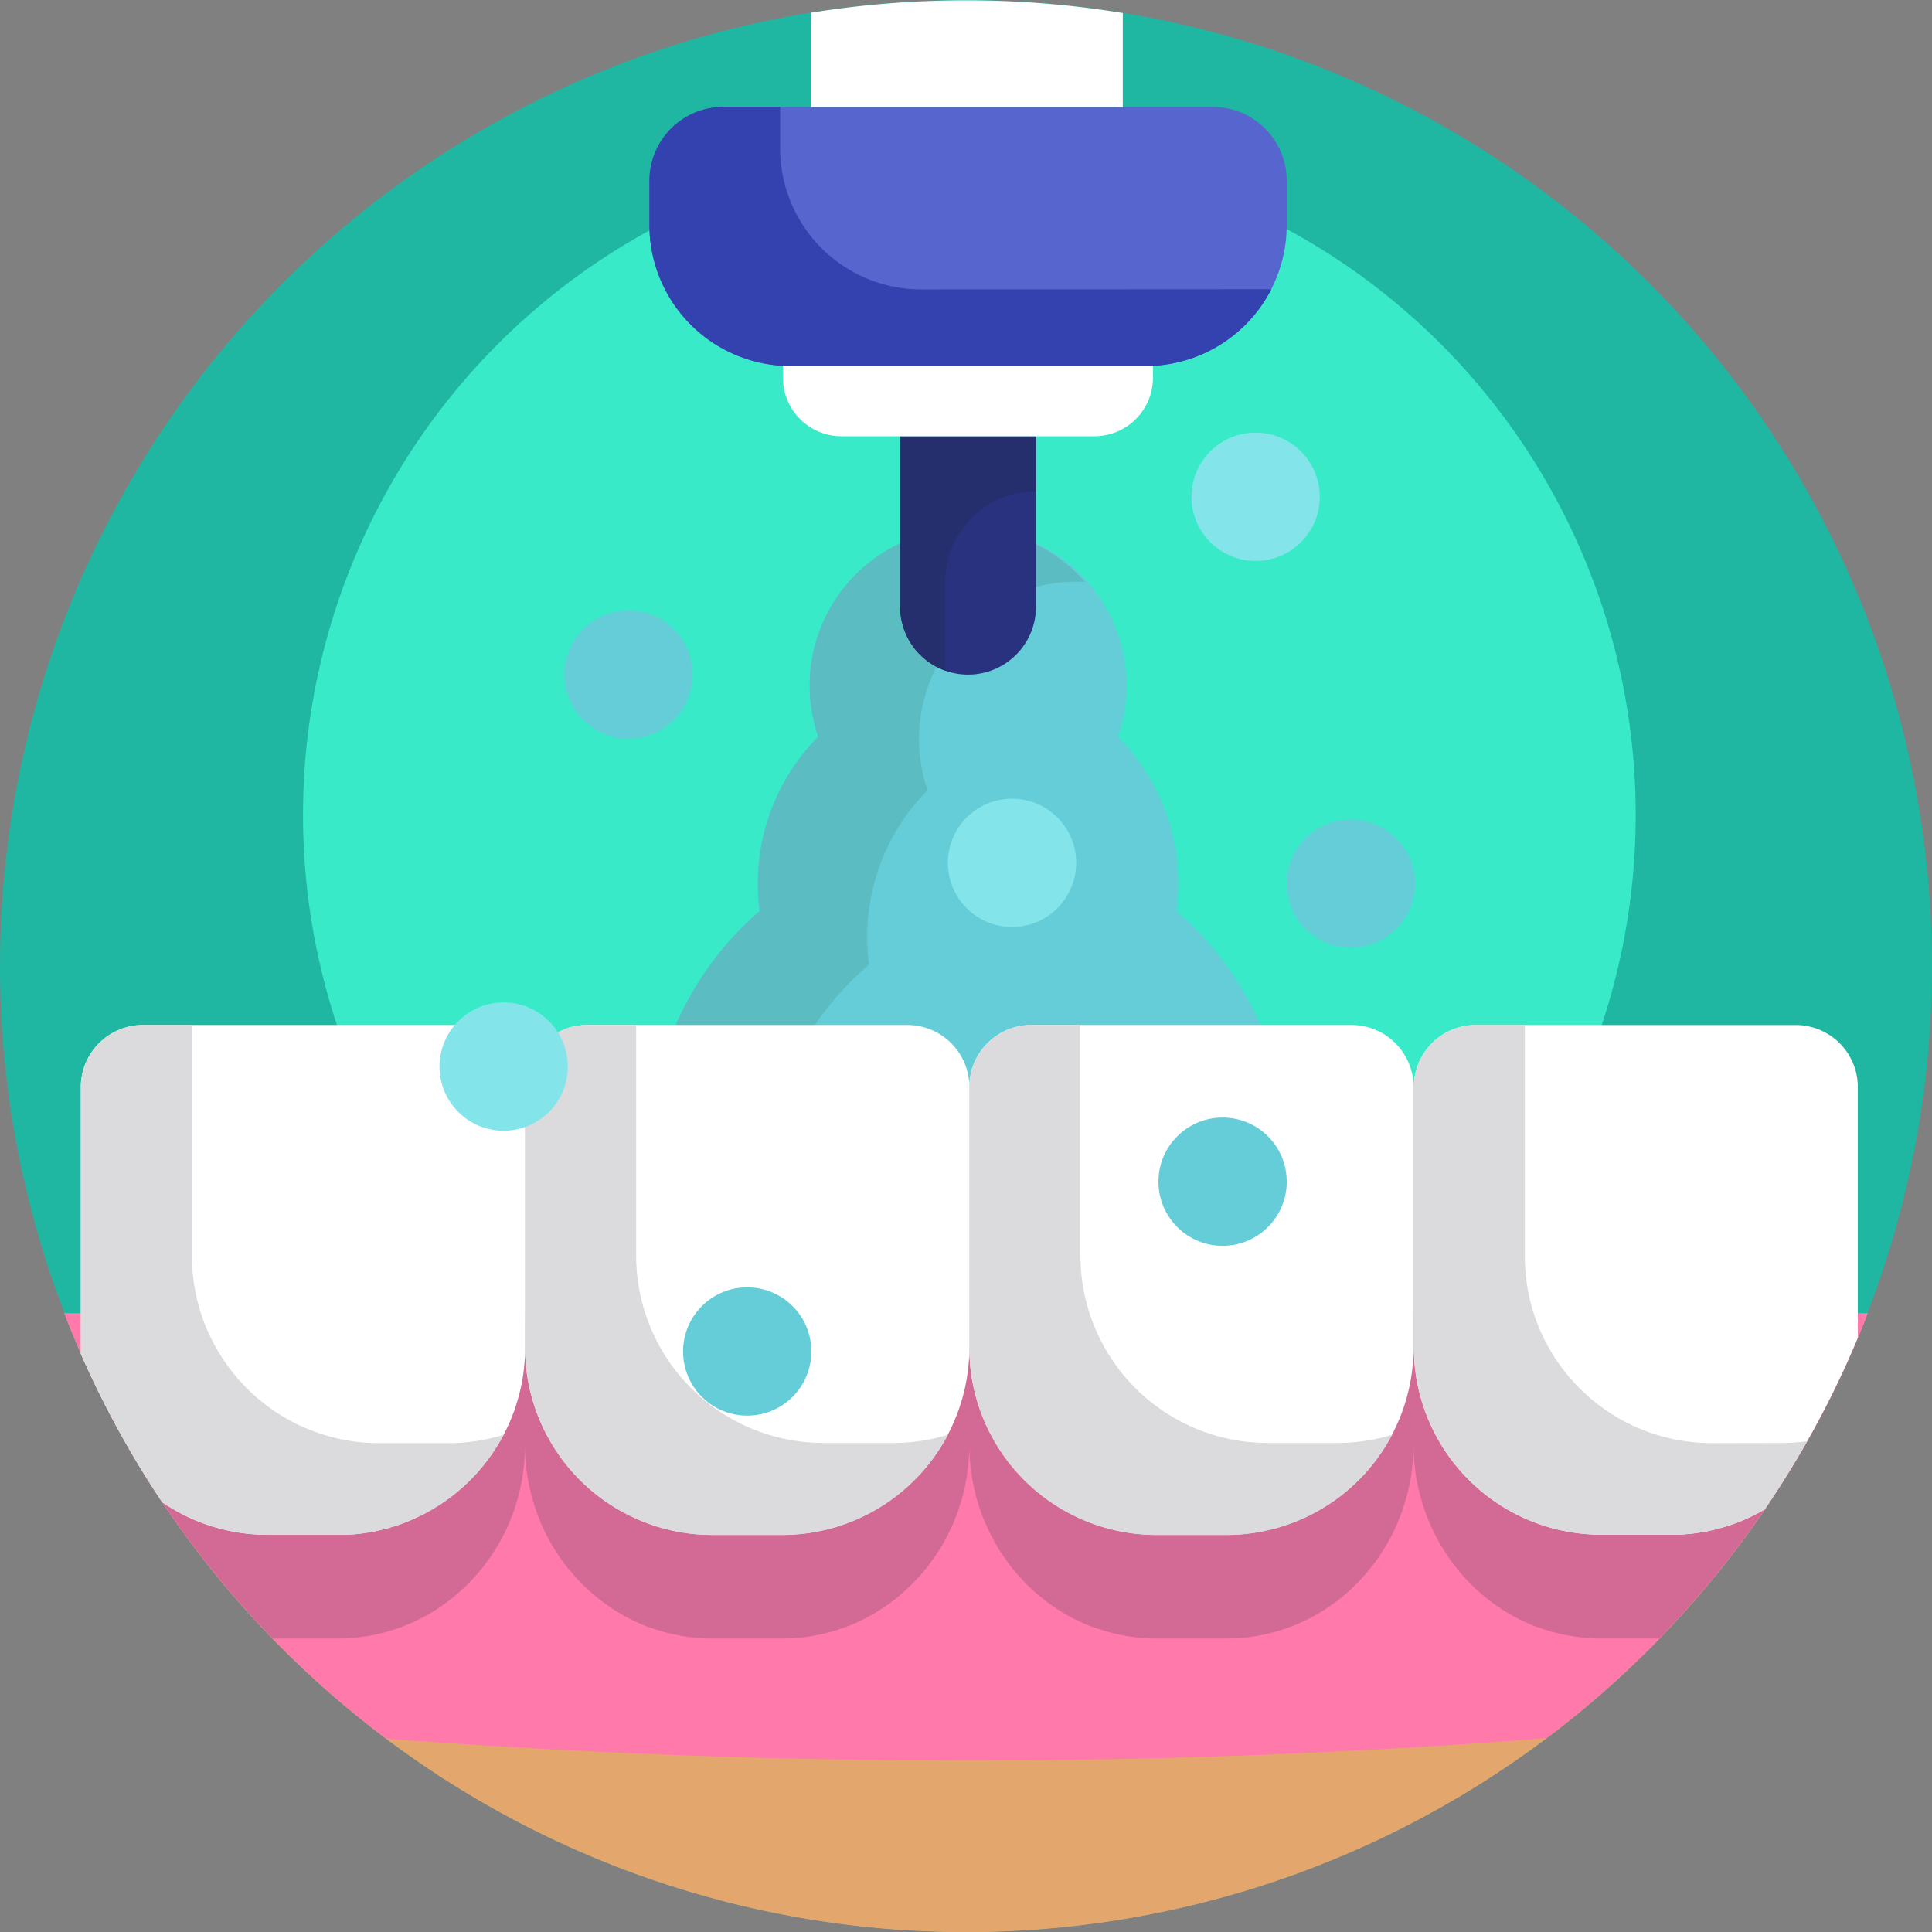 <svg xmlns="http://www.w3.org/2000/svg" viewBox="0 0 512 512"><rect x="0" y="0" width="512" height="512" fill="#808080" stroke="none"/><defs><style>.cls-1{fill:#1fb7a2;}.cls-2{fill:#39eac8;}.cls-3{fill:#64cdd8;}.cls-4{fill:#5bbcc1;}.cls-5{fill:#f2bc88;}.cls-6{fill:#e3a76d;}.cls-7{fill:#ff79ab;}.cls-8{fill:#d36a95;}.cls-9{fill:#fff;}.cls-10{fill:#dbdbdd;}.cls-11{fill:#5766ce;}.cls-12{fill:#3342ae;}.cls-13{fill:#29327f;}.cls-14{fill:#252f6d;}.cls-15{fill:#83e5ea;}</style></defs><title>Dental Care</title><g id="BULINE"><circle class="cls-1" cx="256" cy="256" r="256"/></g><g id="Icons"><circle class="cls-2" cx="256.89" cy="215.97" r="176.59"/><path class="cls-3" d="M311.78,241.45a56.61,56.61,0,0,0,.49-7.29,55.16,55.16,0,0,0-16-38.92,41.66,41.66,0,1,0-78.77,0A55.24,55.24,0,0,0,202,241.45a84.11,84.11,0,1,0,109.78,0Z"/><path class="cls-4" d="M287.55,154.21q-1.16-.06-2.34-.06a41.67,41.67,0,0,0-39.39,55.24,55.24,55.24,0,0,0-16,38.93,56.61,56.61,0,0,0,.49,7.29,84.08,84.08,0,0,0,4.21,130.83,84.1,84.1,0,0,1-33.21-145,56.61,56.61,0,0,1-.49-7.29,55.24,55.24,0,0,1,16-38.93,41.66,41.66,0,0,1,70.73-41Z"/><path class="cls-5" d="M494.47,349.27c-.69,1.77-1.4,3.52-2.13,5.27a251.38,251.38,0,0,1-13.41,27.38q-1.43,2.54-2.93,5-4,6.69-8.36,13.11h0a257.06,257.06,0,0,1-57.85,60.6,256.07,256.07,0,0,1-307.39.13A257.12,257.12,0,0,1,43,398.11q-3.54-5.3-6.82-10.77a255.37,255.37,0,0,1-14.76-28.58l0-.07q-2-4.67-3.9-9.42Z"/><path class="cls-6" d="M476,387q-4,6.69-8.36,13.11h0a257.06,257.06,0,0,1-57.85,60.6,256.07,256.07,0,0,1-307.39.13A257.12,257.12,0,0,1,43,398.11q-3.54-5.3-6.82-10.77a311.2,311.2,0,0,1,37-13.09h0c2.2-.64,4.41-1.27,6.67-1.88q6.55-1.77,13.46-3.42l1.56-.37c2-.46,4-.92,6-1.36q8.25-1.85,16.93-3.48,10.32-2,21.19-3.6l.18,0q6.42-1,13-1.86,10.74-1.41,21.93-2.55,3.53-.36,7.1-.68c2.24-.21,4.48-.4,6.74-.59l.63-.05q7.68-.63,15.53-1.12l3.92-.23q3-.18,6-.32,15.27-.76,31.07-1,5.64-.08,11.34-.07h.35q17,0,33.44.66,17.75.71,34.72,2.12,18.72,1.53,36.33,3.9,6.67.89,13.15,1.88l.19,0c15.92,2.45,31,5.38,45,8.72,0,0,0,0,0,0a381.83,381.83,0,0,1,44.87,13.44Q470.54,384.62,476,387Z"/><path class="cls-7" d="M495,348l-.51,1.3c-.69,1.77-1.4,3.52-2.13,5.27a251.38,251.38,0,0,1-13.41,27.38q-1.43,2.54-2.93,5-4,6.69-8.36,13.11h0a257.06,257.06,0,0,1-57.85,60.6q-18.4,1.43-36.84,2.5-4,.24-8,.44-31.55,1.74-63.17,2.45c-3.22.07-6.43.14-9.65.19h0q-76,1.37-152.29-3-15.72-.9-31.47-2l-6-.44A257.12,257.12,0,0,1,43,398.11q-3.54-5.3-6.82-10.77a255.37,255.37,0,0,1-14.76-28.58l0-.07q-2-4.67-3.9-9.42L17,348Z"/><path class="cls-8" d="M492.34,349.27v5.27a251.38,251.38,0,0,1-13.41,27.38q-1.43,2.54-2.93,5-4,6.69-8.36,13.11h0a257.61,257.61,0,0,1-27.9,34.19H424.29c-1.09,0-2.16,0-3.22-.13-.27,0-.53,0-.79-.06-.87-.07-1.73-.16-2.6-.28-.2,0-.41-.05-.61-.09-1-.14-2.06-.34-3.08-.56l-.55-.13c-.83-.19-1.66-.41-2.49-.64-.26-.08-.52-.15-.78-.24-.92-.28-1.85-.58-2.74-.93a.49.49,0,0,1-.16,0c-1-.35-1.89-.76-2.81-1.17-.24-.11-.49-.22-.73-.35-.72-.33-1.43-.68-2.14-1.06-.21-.11-.44-.22-.65-.35-.87-.49-1.74-1-2.58-1.53l-.46-.29c-.7-.47-1.38-.94-2.06-1.43l-.68-.51c-.71-.53-1.4-1.07-2.09-1.65l-.29-.23c-.76-.65-1.51-1.34-2.23-2L390,420c-.57-.57-1.12-1.13-1.66-1.72-.17-.2-.34-.38-.52-.57-.66-.76-1.33-1.53-1.95-2.31a3.09,3.09,0,0,1-.23-.31c-.55-.71-1.09-1.43-1.61-2.17-.15-.22-.3-.45-.46-.67-.49-.74-1-1.49-1.43-2.25-.07-.12-.15-.24-.22-.37-.54-.88-1-1.79-1.51-2.71l-.1-.21h0a52.73,52.73,0,0,1-5.7-24,52.87,52.87,0,0,1-2.17,15.06c0,.09-.05.18-.07.26s-.14.46-.23.68A51.46,51.46,0,0,1,354.67,424a48.37,48.37,0,0,1-29.73,10.23H306.56c-1.09,0-2.16,0-3.22-.13-.27,0-.53,0-.79-.06-.87-.07-1.73-.16-2.59-.28a6.17,6.17,0,0,1-.62-.09c-1-.14-2.06-.34-3.08-.56l-.55-.13c-.83-.19-1.66-.41-2.49-.64-.26-.08-.52-.15-.78-.24-.92-.28-1.84-.58-2.74-.93a.49.49,0,0,1-.16,0c-1-.35-1.89-.76-2.81-1.17-.24-.11-.49-.22-.72-.35-.73-.33-1.44-.68-2.15-1.06-.21-.11-.43-.22-.65-.35-.87-.49-1.74-1-2.58-1.53l-.46-.29c-.7-.47-1.38-.94-2.06-1.43l-.68-.51c-.71-.53-1.4-1.07-2.08-1.65-.1-.07-.19-.16-.3-.23-.76-.65-1.5-1.34-2.23-2l-.55-.55c-.57-.57-1.11-1.13-1.66-1.72-.16-.2-.34-.38-.52-.57-.66-.76-1.32-1.53-1.95-2.31l-.23-.31c-.55-.71-1.08-1.43-1.6-2.17l-.47-.67c-.49-.74-1-1.49-1.43-2.25-.07-.12-.15-.24-.22-.37-.53-.88-1-1.79-1.5-2.71a2.12,2.12,0,0,1-.11-.21h0a52.08,52.08,0,0,1-4.8-14.17q-.3-1.63-.51-3.3a53.19,53.19,0,0,1-.39-6.48,51.25,51.25,0,0,1-.4,6.48c-.13,1.11-.3,2.21-.5,3.3a50.78,50.78,0,0,1-1.27,5.28c0,.09-.05.18-.07.26s-.14.46-.22.68A51.54,51.54,0,0,1,236.94,424a48.34,48.34,0,0,1-29.72,10.23H188.83c-1.09,0-2.15,0-3.22-.13-.27,0-.53,0-.79-.06-.86-.07-1.73-.16-2.59-.28-.2,0-.42-.05-.62-.09-1-.14-2.06-.34-3.07-.56L178,433c-.83-.19-1.66-.41-2.48-.64-.27-.08-.53-.15-.79-.24-.92-.28-1.84-.58-2.74-.93a.38.38,0,0,1-.15,0c-1-.35-1.9-.76-2.82-1.17-.24-.11-.49-.22-.72-.35-.72-.33-1.43-.68-2.14-1.06-.22-.11-.44-.22-.65-.35-.88-.49-1.74-1-2.58-1.53l-.47-.29c-.69-.47-1.38-.94-2.05-1.43l-.69-.51c-.71-.53-1.4-1.07-2.08-1.65-.1-.07-.19-.16-.3-.23-.76-.65-1.5-1.34-2.22-2l-.56-.55c-.57-.57-1.11-1.13-1.66-1.72-.16-.2-.34-.38-.52-.57-.66-.76-1.32-1.53-2-2.31-.08-.1-.15-.21-.22-.31-.56-.71-1.09-1.43-1.61-2.17-.16-.22-.31-.45-.46-.67-.5-.74-1-1.49-1.44-2.25-.07-.12-.15-.24-.22-.37-.53-.88-1-1.79-1.5-2.71l-.11-.21h0a52.73,52.73,0,0,1-5.7-24A52.87,52.87,0,0,1,137,397.84a2,2,0,0,1-.07.26c-.07.22-.14.46-.22.68A51.48,51.48,0,0,1,119.21,424a48.34,48.34,0,0,1-29.72,10.23H72.27A257.57,257.57,0,0,1,43,398.11q-3.54-5.3-6.82-10.77a255.37,255.37,0,0,1-14.76-28.58l0-.07v-9.42Z"/><path class="cls-9" d="M139.16,288.08v69.05c0,1,0,2-.09,3a49.36,49.36,0,0,1-5.6,20.09c-.29.55-.58,1.09-.89,1.62s-.5.86-.77,1.28-.65,1-1,1.55-.51.75-.78,1.12-.57.81-.88,1.21-.39.52-.6.78c-.49.63-1,1.24-1.51,1.84-.26.3-.53.6-.8.89a46.58,46.58,0,0,1-3.37,3.37c-.29.27-.59.53-.89.79-.81.71-1.65,1.39-2.52,2.05-.27.21-.55.42-.83.61q-1.27.93-2.61,1.77l-.79.49q-.92.56-1.86,1.08c-.5.28-1,.55-1.53.8s-1.27.63-1.92.92l-.88.39-.47.2-.77.32c-1,.4-2,.77-3.08,1.1-.48.16-1,.3-1.44.44s-1,.27-1.45.39l-.77.19c-.43.11-.86.2-1.29.29s-.79.17-1.18.23l-.76.14-1,.16-.76.11c-1.07.14-2.16.25-3.26.32-.4,0-.81.05-1.22.06l-.69,0-1.39,0H71.1A49.38,49.38,0,0,1,43,398.11q-3.54-5.3-6.82-10.77a255.37,255.37,0,0,1-14.76-28.58c0-.54,0-1.08,0-1.63V288.08a16.47,16.47,0,0,1,16.45-16.45h84.83A16.45,16.45,0,0,1,139.16,288.08Z"/><path class="cls-10" d="M133.47,380.23c-.29.55-.58,1.09-.89,1.62s-.5.86-.77,1.28-.65,1-1,1.55-.51.75-.78,1.12-.57.81-.88,1.21-.39.52-.6.78c-.49.63-1,1.24-1.51,1.84-.26.3-.53.6-.8.89a46.58,46.58,0,0,1-3.37,3.37c-.29.27-.59.53-.89.79-.81.71-1.65,1.39-2.52,2.05-.27.21-.55.42-.83.61q-1.27.93-2.61,1.77l-.79.49q-.92.56-1.86,1.08c-.5.28-1,.55-1.53.8s-1.27.64-1.92.92l-.88.39-.47.2-.77.32c-1,.4-2,.77-3.08,1.1-.48.16-1,.3-1.44.44s-1,.27-1.45.39l-.77.19c-.43.11-.86.2-1.29.29s-.79.17-1.18.23l-.76.14-1,.16-.76.11c-1.07.14-2.16.25-3.26.32-.4,0-.81.05-1.22.06l-.69,0-1.39,0H71.1A49.38,49.38,0,0,1,43,398.11q-3.54-5.3-6.82-10.77a255.37,255.37,0,0,1-14.76-28.58c0-.54,0-1.08,0-1.63V288.08a16.46,16.46,0,0,1,16.45-16.44h13v61.09A49.5,49.5,0,0,0,53.24,348c.14.44.29.87.44,1.3a49.86,49.86,0,0,0,19.57,25h0a49.46,49.46,0,0,0,27.27,8.15h18.39A49.54,49.54,0,0,0,133.47,380.23Z"/><path class="cls-9" d="M155.61,271.63h84.83a16.45,16.45,0,0,1,16.45,16.45v69a49.67,49.67,0,0,1-49.67,49.67h-18.4a49.67,49.67,0,0,1-49.67-49.67v-69a16.45,16.45,0,0,1,16.45-16.45Z"/><path class="cls-10" d="M251.2,380.23a49.54,49.54,0,0,1-14.55,2.17H218.26a49.66,49.66,0,0,1-49.67-49.67V271.64h-13a16.44,16.44,0,0,0-16.44,16.44v69.05a49.66,49.66,0,0,0,49.67,49.66h18.39A49.66,49.66,0,0,0,251.2,380.23Z"/><path class="cls-9" d="M273.33,271.63h84.83a16.45,16.45,0,0,1,16.45,16.45v69a49.67,49.67,0,0,1-49.67,49.67h-18.4a49.67,49.67,0,0,1-49.67-49.67v-69a16.45,16.45,0,0,1,16.45-16.45Z"/><path class="cls-10" d="M368.93,380.23a49.54,49.54,0,0,1-14.55,2.17H336a49.66,49.66,0,0,1-49.67-49.67V271.64h-13a16.44,16.44,0,0,0-16.44,16.44v69.05a49.66,49.66,0,0,0,49.66,49.66H325A49.66,49.66,0,0,0,368.93,380.23Z"/><path class="cls-9" d="M492.34,288.08v66.46a251.38,251.38,0,0,1-13.41,27.38q-1.43,2.54-2.93,5-4,6.69-8.36,13.11h0c-.9.52-1.82,1-2.75,1.48-.22.12-.44.23-.67.33-.56.27-1.12.53-1.7.78-.34.15-.68.3-1,.43l-.37.16c-.48.19-1,.38-1.46.55s-1.06.38-1.6.55-1.08.35-1.63.5l-1.34.37-.59.14c-.45.12-.91.22-1.37.32h0c-.53.12-1.06.22-1.59.31l-.26.05-1.32.21-.6.09q-1.65.22-3.33.33l-1.25.07-.68,0-1.39,0h-18.4a49.65,49.65,0,0,1-49.56-46.55c-.07-1-.1-2.06-.1-3.11V288.08a16.39,16.39,0,0,1,1.62-7.13,12.57,12.57,0,0,1,.62-1.14,16.35,16.35,0,0,1,5.68-5.8,15.36,15.36,0,0,1,2.86-1.37h0a16.26,16.26,0,0,1,5.65-1H475.9A16.45,16.45,0,0,1,492.34,288.08Z"/><path class="cls-10" d="M472.11,382.4a47.92,47.92,0,0,0,6.82-.48q-1.43,2.54-2.93,5-4,6.69-8.36,13.11h0c-.9.52-1.82,1-2.75,1.48-.22.12-.44.23-.67.33-.56.27-1.12.53-1.7.78-.34.15-.68.3-1,.43l-.37.16c-.48.19-1,.38-1.46.55s-1.06.38-1.6.55-1.08.35-1.63.5l-1.34.37-.59.14c-.45.12-.91.22-1.37.32h0c-.53.12-1.06.22-1.59.31l-.26.05-1.32.21-.6.09q-1.65.22-3.33.33l-1.25.07-.68,0-1.39,0h-18.4a49.65,49.65,0,0,1-49.56-46.55c-.07-1-.1-2.06-.1-3.11V288.08a16.39,16.39,0,0,1,1.62-7.13,12.57,12.57,0,0,1,.62-1.14,16.35,16.35,0,0,1,5.68-5.8,17.09,17.09,0,0,1,2.86-1.37h0a16.53,16.53,0,0,1,5.65-1h13v61.09A49.5,49.5,0,0,0,406.43,348c.14.44.29.87.44,1.3A49.81,49.81,0,0,0,419.73,369s0,0,0,0a49.45,49.45,0,0,0,34,13.44Z"/><path class="cls-11" d="M191.68,28.33H321.42A19.58,19.58,0,0,1,341,47.91V59.66A37.38,37.38,0,0,1,303.62,97H209.48A37.38,37.38,0,0,1,172.1,59.66V47.91a19.58,19.58,0,0,1,19.58-19.58Z"/><path class="cls-12" d="M336.92,76.65A37.39,37.39,0,0,1,303.62,97H209.48A37.39,37.39,0,0,1,172.1,59.65V47.91a19.59,19.59,0,0,1,19.58-19.59h15.07v11a37.38,37.38,0,0,0,37.38,37.38Z"/><path class="cls-13" d="M238.55,115.61h36a0,0,0,0,1,0,0v45.17a18,18,0,0,1-18,18h0a18,18,0,0,1-18-18V115.61A0,0,0,0,1,238.55,115.61Z"/><path class="cls-14" d="M274.54,130.19a24.07,24.07,0,0,0-24.07,24.07v21.1a16.13,16.13,0,0,0,.17,2.42,18,18,0,0,1-12.1-17V115.61h36v14.58Z"/><circle class="cls-3" cx="166.55" cy="178.78" r="17"/><circle class="cls-3" cx="358" cy="234.16" r="17"/><circle class="cls-15" cx="332.75" cy="131.66" r="17"/><circle class="cls-15" cx="133.47" cy="282.66" r="17"/><circle class="cls-15" cx="268.2" cy="228.66" r="17"/><circle class="cls-3" cx="198.02" cy="358.16" r="17"/><circle class="cls-3" cx="324" cy="313.16" r="17"/><path class="cls-9" d="M207.54,97h98a0,0,0,0,1,0,0v3.07A15.51,15.51,0,0,1,290,115.61h-67a15.51,15.51,0,0,1-15.51-15.51V97A0,0,0,0,1,207.54,97Z"/><path class="cls-9" d="M297.55,3.36v25H215v-25a258.5,258.5,0,0,1,82.53.09Z"/></g></svg>